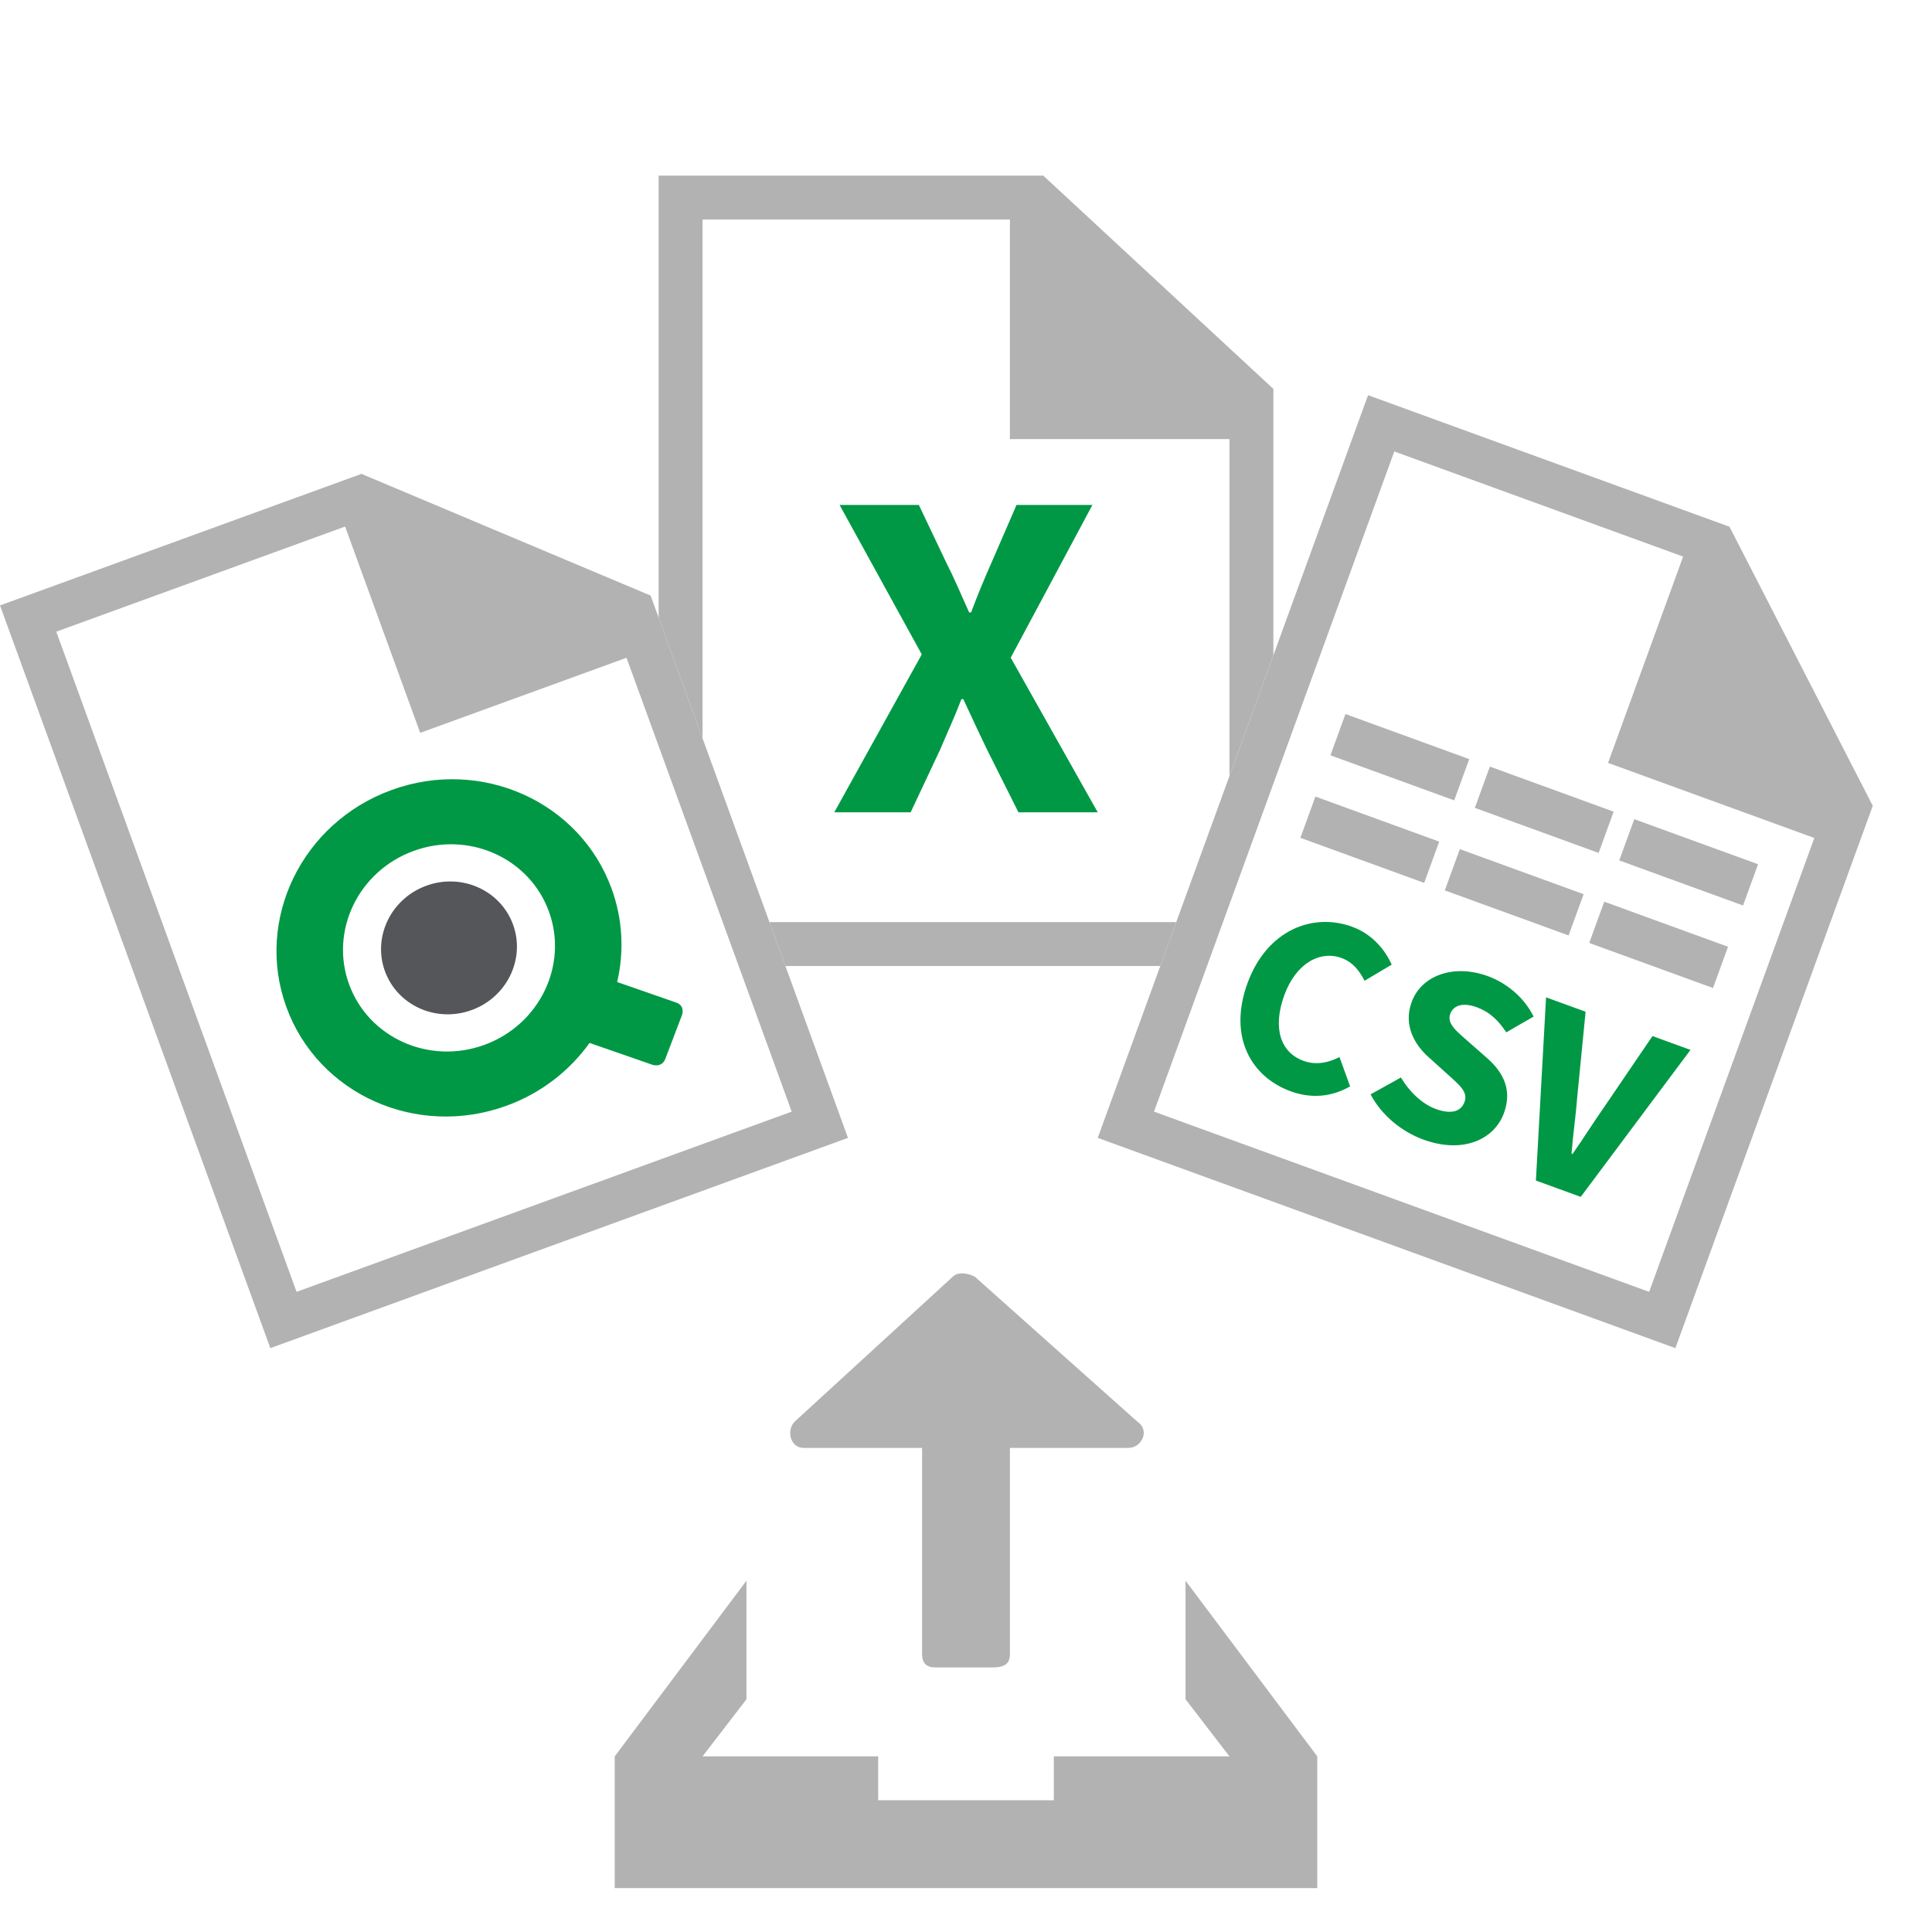 <svg xmlns="http://www.w3.org/2000/svg" width="88" height="88" viewBox="0 0 88 88">
  <g fill="none" fill-rule="evenodd" transform="translate(0 8)">
    <path fill="#B2B2B2" d="M60,72 L60,78 L44,78 L28,78 L28,72 L34,64 L34,69.4 L32,72 L40,72 L40,74 L48,74 L48,72 L56,72 L54,69.4 L54,64 L60,72 Z M36.2,56.75 C35.8,57.15 36,57.95 36.6,57.95 L42,57.95 L42,67.35 C42,67.75 42.2,67.95 42.6,67.95 L45.2,67.95 C45.8,67.95 46,67.75 46,67.35 L46,57.95 L51.4,57.95 C52,57.95 52.4,57.15 51.8,56.75 L44.4,50.15 C44,49.95 43.6,49.95 43.4,50.15 L36.2,56.75 Z"/>
    <g transform="translate(30)">
      <path fill="#B2B2B2" d="M28,21.849 L26,27.344 L26,12 L16,12 L16,2 L2,2 L2,25.629 L-9.65894031e-14,20.134 L-9.62563362e-14,0 L17.52,0 L28,9.713 L28,21.849 Z M22.849,36 L5.775,36 L5.047,34 L23.577,34 L22.849,36 Z"/>
      <path fill="#009845" d="M8,29 L11.985,21.807 L8.242,15 L11.853,15 L13.108,17.641 C13.439,18.285 13.747,19.015 14.143,19.896 L14.231,19.896 C14.561,19.015 14.87,18.285 15.156,17.641 L16.301,15 L19.758,15 L16.037,21.957 L20,29 L16.389,29 L14.958,26.144 C14.606,25.414 14.275,24.706 13.879,23.847 L13.791,23.847 C13.461,24.706 13.13,25.414 12.822,26.144 L11.479,29 L8,29 Z"/>
    </g>
    <g transform="rotate(-20 55.512 9.788)">
      <path fill="#009845" d="M18.726,21.653 C18.726,24.25 16.558,26.355 13.883,26.355 C11.207,26.355 9.039,24.25 9.039,21.652 C9.039,19.056 11.207,16.951 13.883,16.951 C16.558,16.951 18.726,19.056 18.726,21.653 Z M22.754,27.531 L20.549,25.734 C21.318,24.553 21.765,23.154 21.765,21.653 C21.765,17.426 18.236,14 13.883,14 C9.529,14 6,17.426 6,21.652 C6,25.879 9.529,29.305 13.883,29.305 C15.571,29.305 17.136,28.788 18.418,27.91 L20.77,29.826 C20.77,29.826 21.12,30.111 21.413,29.772 L22.811,28.155 C22.811,28.155 23.104,27.815 22.754,27.531 Z"/>
      <path fill="#54565A" d="M10.778,21.652 C10.778,19.988 12.168,18.638 13.883,18.638 C15.597,18.638 16.987,19.988 16.987,21.653 C16.987,23.317 15.597,24.667 13.883,24.667 C12.168,24.667 10.778,23.317 10.778,21.652"/>
      <path fill="#B2B2B2" d="M26,12 L16,12 L16,2 L2,2 L2,34 L26,34 L26,12 Z M0,0 L17.52,0 L28,9.713 L28,36 L0,36 L0,0 Z"/>
    </g>
    <g transform="rotate(20 2.8 181.697)">
      <path fill="#B2B2B2" d="M26,12 L16,12 L16,2 L2,2 L2,34 L26,34 L26,12 Z M-3.41060513e-13,5.68434189e-14 L17.52,5.68434189e-14 L28,9.713 L28,36 L-3.41060513e-13,36 L-3.41060513e-13,5.68434189e-14 Z"/>
      <rect width="6" height="2" x="4" y="14" fill="#B2B2B2"/>
      <rect width="6" height="2" x="11" y="14" fill="#B2B2B2"/>
      <rect width="6" height="2" x="18" y="14" fill="#B2B2B2"/>
      <rect width="6" height="2" x="4" y="18" fill="#B2B2B2"/>
      <rect width="6" height="2" x="11" y="18" fill="#B2B2B2"/>
      <rect width="6" height="2" x="18" y="18" fill="#B2B2B2"/>
      <path fill="#009845" d="M7.537,31 C5.611,31 4,29.639 4,27.047 C4,24.491 5.669,23 7.595,23 C8.576,23 9.37,23.473 9.883,24.006 L8.973,25.118 C8.588,24.763 8.179,24.503 7.63,24.503 C6.591,24.503 5.763,25.438 5.763,26.988 C5.763,28.574 6.486,29.497 7.607,29.497 C8.226,29.497 8.716,29.178 9.089,28.775 L10,29.864 C9.37,30.609 8.529,31 7.537,31 Z M13.969,31 C12.922,31 11.813,30.621 11,29.888 L12.035,28.692 C12.614,29.166 13.353,29.497 14.018,29.497 C14.77,29.497 15.14,29.213 15.14,28.751 C15.14,28.266 14.684,28.112 13.982,27.828 L12.934,27.402 C12.109,27.083 11.32,26.42 11.32,25.296 C11.32,24.018 12.503,23 14.179,23 C15.103,23 16.076,23.355 16.766,24.018 L15.842,25.118 C15.312,24.728 14.819,24.503 14.179,24.503 C13.55,24.503 13.156,24.763 13.156,25.201 C13.156,25.675 13.686,25.84 14.376,26.112 L15.411,26.515 C16.384,26.893 17,27.521 17,28.609 C17,29.888 15.891,31 13.969,31 Z M19.419,31 L17,23 L18.916,23 L19.874,26.73 C20.119,27.601 20.279,28.411 20.525,29.294 L20.574,29.294 C20.807,28.411 20.979,27.601 21.212,26.73 L22.158,23 L24,23 L21.593,31 L19.419,31 Z"/>
    </g>
  </g>
</svg>
